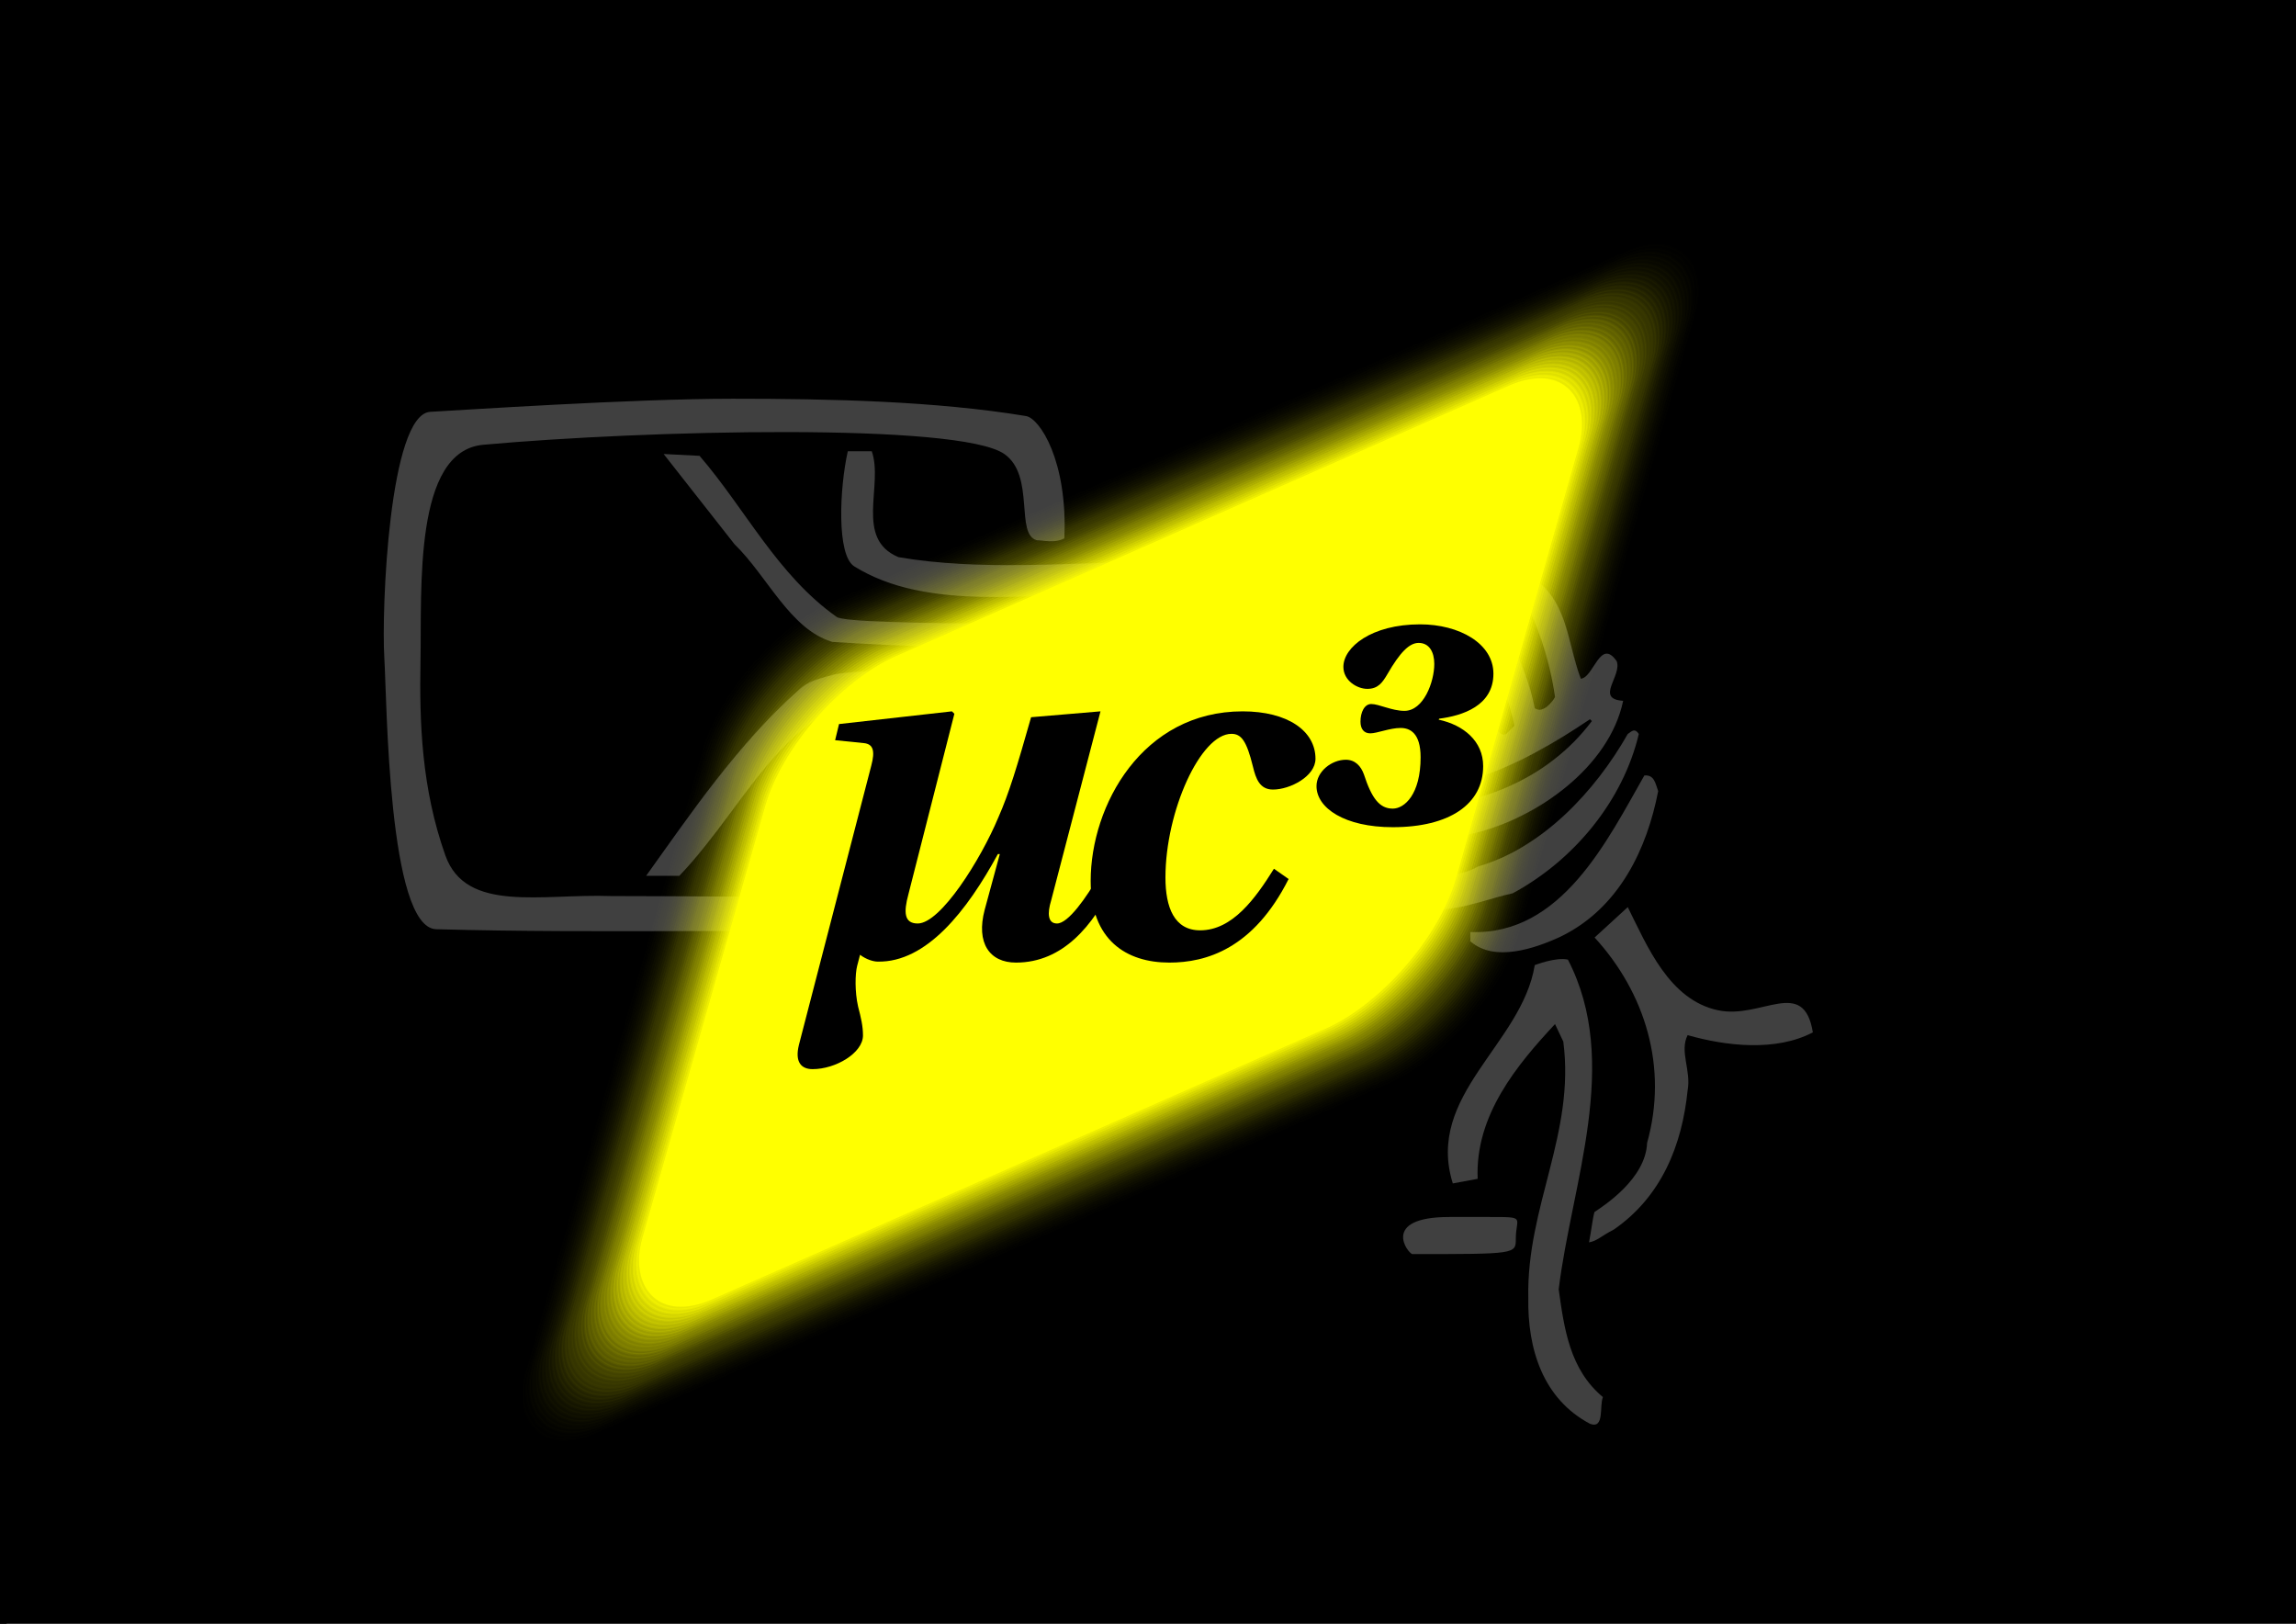 <?xml version="1.0" encoding="UTF-8" standalone="no"?>
<svg
   xmlns:dc="http://purl.org/dc/elements/1.1/"
   xmlns:cc="http://creativecommons.org/ns#"
   xmlns:rdf="http://www.w3.org/1999/02/22-rdf-syntax-ns#"
   xmlns:svg="http://www.w3.org/2000/svg"
   xmlns="http://www.w3.org/2000/svg"
   xmlns:sodipodi="http://sodipodi.sourceforge.net/DTD/sodipodi-0.dtd"
   xmlns:inkscape="http://www.inkscape.org/namespaces/inkscape"
   width="1052.362"
   height="744.094"
   id="svg2217"
   sodipodi:version="0.32"
   inkscape:version="0.91 r13725"
   sodipodi:docname="logo-muc3.svg"
   version="1.1">
  <rect width="100%" height="100%" fill="#808080" stroke="none"/>
  <defs
     id="defs2234">
    <linearGradient
       id="linearGradient6518">
      <stop
         style="stop-color:yellow;stop-opacity:1;"
         offset="0"
         id="stop6520" />
      <stop
         id="stop6528"
         offset="0.99"
         style="stop-color:yellow;stop-opacity:1;" />
      <stop
         style="stop-color:yellow;stop-opacity:0;"
         offset="1"
         id="stop6522" />
    </linearGradient>
    <linearGradient
       id="linearGradient6506">
      <stop
         style="stop-color:yellow;stop-opacity:1;"
         offset="0"
         id="stop6508" />
      <stop
         id="stop6514"
         offset="1"
         style="stop-color:yellow;stop-opacity:1;" />
      <stop
         style="stop-color:yellow;stop-opacity:0;"
         offset="1"
         id="stop6510" />
    </linearGradient>
  </defs>
  <sodipodi:namedview
     inkscape:window-height="858"
     inkscape:window-width="1426"
     inkscape:pageshadow="2"
     inkscape:pageopacity="1"
     guidetolerance="10.0"
     gridtolerance="10.0"
     objecttolerance="10.0"
     borderopacity="1.0"
     bordercolor="#666666"
     pagecolor="#000000"
     id="base"
     showborder="false"
     inkscape:showpageshadow="true"
     inkscape:zoom="1.1709803"
     inkscape:cx="332.10344"
     inkscape:cy="236.54262"
     inkscape:window-x="21"
     inkscape:window-y="0"
     inkscape:current-layer="text1888"
     showguides="false"
     showgrid="false"
     inkscape:window-maximized="0" />
  <g
     inkscape:groupmode="layer"
     id="layer0"
     style="display:inline">
    <rect
       style="opacity:1;fill:#000000;fill-opacity:1;fill-rule:evenodd;stroke:#000000;stroke-width:6;stroke-miterlimit:4;stroke-dasharray:none;stroke-opacity:1"
       id="rect2543"
       width="100pc"
       height="100pc"
       x="0"
       y="0" />
  </g>
  <g
     inkscape:groupmode="layer"
     id="layer1"
     inkscape:label="chaosknoten"
     style="display:inline"
     transform="translate(175.875,182.709)">
    <g
       id="g2219"
       style="fill:white;opacity:0.25">
      <path
         style="stroke:none;"
         d="M 294.407,7.958 C 300.62,8.985 313.524,28.38 311.961,64 C 307.661,66.287 302.672,64.945 299.414,64.894 C 289.23,62.212 298.736,35.339 284.461,25.348 C 263.79,10.881 119.447,14.407 45.581,21.121 C 13.592,24.029 17.478,87.064 16.857,120.43 C 16.34,148.198 17.302,178.549 28.276,209.36 C 37.723,235.884 72.575,226.769 104.247,227.931 C 161.225,227.931 265.228,229.814 277.777,224.806 C 286.869,221.177 290.573,207.834 292.486,199.231 C 295.837,184.162 292.318,173.624 304.308,173.907 C 310.621,174.056 311.863,179.764 310.9,190.679 C 309.899,202.025 306.507,217.12 301.772,234.684 C 298.351,247.372 274.76,244.813 259.144,244.813 C 180.218,242.704 100.45,245.236 24.055,243.125 C 1.915,242.514 1.469,137.911 0.286,118.923 C -1.105,96.607 2.514,7.02 21.361,6.02 C 35.367,5.277 113.628,0.031 159.959,0.019 C 205.016,0.007 252.988,1.111 294.407,7.958"
         id="path2221" />
      <path
         style="stroke:none;"
         d="M 223.69,24.076 C 229.177,39.692 215.671,64.172 235.93,72.613 C 309.368,85.275 395.047,57.841 457.512,96.248 C 474.394,112.708 487.056,131.701 495.075,151.96 L 495.075,142.675 C 485.79,116.929 466.797,94.982 448.648,72.613 C 453.713,65.86 459.622,73.879 464.686,75.989 C 483.257,99.202 502.249,122.838 509.425,150.694 C 510.69,152.382 513.223,155.759 515.333,152.804 L 518.288,149.85 C 511.957,119.884 492.964,95.404 476.926,69.658 C 484.101,65.015 491.276,73.035 497.185,77.677 C 509.425,97.936 522.931,118.195 527.573,141.83 C 530.949,144.362 535.17,139.72 536.858,136.765 C 534.326,118.194 527.994,101.734 520.397,86.118 C 521.663,84.008 521.663,81.053 524.618,81.053 C 542.767,90.76 542.345,111.864 548.675,128.324 C 554.584,127.902 557.538,109.331 565.135,120.305 C 567.667,127.058 555.006,137.61 568.09,138.454 C 561.759,168.842 528.416,192.478 499.294,199.231 C 484.1,202.607 463.841,207.249 452.445,195.433 C 454.555,189.946 462.152,189.102 467.639,188.258 C 501.404,186.992 533.481,174.752 553.74,147.74 L 552.896,146.896 C 520.819,168.421 481.146,189.102 441.472,173.064 C 438.096,172.22 436.407,167.577 438.518,165.045 C 439.362,162.513 436.83,161.247 435.563,160.824 C 368.455,163.778 297.967,154.5 232.97,165.051 C 225.84,166.209 225.036,172.797 223.686,178.133 C 220.272,191.644 228.896,210.78 220.862,217.979 C 220.862,217.979 214.926,219.72 210.606,217.802 C 209.595,212.193 206.379,180.658 213.554,163.776 C 222.631,142.419 303.508,149.623 326.888,149.15 C 369.61,148.287 419.526,146.896 459.622,149.851 C 448.226,138.455 430.5,138.033 413.195,138.455 C 358.327,137.611 272.591,137.896 237.819,135.989 C 186.388,133.167 167.977,184.882 135.478,218.647 L 120.284,218.647 C 140.543,190.37 162.381,158.125 190.346,133.391 C 194.855,129.403 197.991,128.776 205.54,126.639 C 226.565,120.686 430.499,127.483 430.499,127.483 C 439.784,129.593 449.914,130.859 458.777,134.657 C 453.712,121.573 437.252,118.197 424.168,116.51 C 351.151,114.4 277.291,116.088 205.54,111.445 C 186.125,105.536 175.996,81.479 160.801,66.706 L 128.302,25.344 L 144.762,26.188 C 165.865,50.667 180.337,80.694 207.649,100.048 C 213.669,104.314 342.251,103.075 410.233,103.002 C 421.193,102.99 444.003,110.177 458.775,118.197 C 461.307,114.821 457.087,111.866 454.554,109.334 C 423.743,79.79 360.192,88.991 337.226,89.07 C 296.941,89.21 248.993,97.592 215.667,76.835 C 207.526,71.764 208.915,40.96 212.714,24.077 L 223.687,24.077"
         id="path2223" />
      <path
         style="stroke:none;"
         d="M 575.267,153.649 C 568.092,184.038 545.723,211.471 517.444,226.666 C 499.717,230.465 476.926,242.282 462.576,224.556 C 472.284,215.693 490.01,221.602 501.406,214.426 C 530.95,205.985 555.264,179.952 570.202,153.649 C 572.112,152.328 573.397,150.826 575.267,153.649"
         id="path2225" />
      <path
         style="stroke:none;"
         d="M 584.142,179.84 C 579.077,206.008 566.415,233.442 539.403,246.526 C 527.585,252.013 509.015,258.344 498.041,248.636 L 498.041,244.415 C 539.825,246.103 560.928,202.209 577.811,172.665 C 582.454,172.243 582.876,176.463 584.142,179.84"
         id="path2227" />
      <path
         style="stroke:none;"
         d="M 611.567,280.265 C 631.446,284.489 650.816,264.65 655.037,290.396 C 638.154,299.259 615.363,296.727 597.637,291.662 C 593.838,299.259 599.325,307.7 597.637,316.986 C 595.105,341.888 585.819,365.523 563.872,380.717 C 557.515,384.017 556.195,385.964 552.441,386.626 C 553.579,380.924 553.968,376.273 554.941,372.727 C 559.287,369.807 578.444,357.507 579.066,341.043 C 588.773,306.434 578.222,272.247 555.008,246.923 L 570.202,232.995 C 579.065,250.721 589.098,275.49 611.566,280.264"
         id="path2229" />
      <path
         style="stroke:none;"
         d="M 542.769,257.054 C 567.248,304.325 544.457,359.615 538.548,408.152 C 541.08,426.301 543.613,444.871 558.807,457.533 C 557.119,461.754 559.651,472.305 552.898,469.773 C 531.373,458.377 524.198,435.586 524.62,411.951 C 523.776,370.167 546.145,336.824 540.658,294.618 L 536.86,286.6 C 519.555,305.17 500.141,328.384 501.407,357.505 L 490.011,359.615 C 477.349,319.097 521.666,295.872 527.575,259.575 C 527.575,259.575 537.282,255.789 542.769,257.054"
         id="path2231" />
      <path
         style="stroke:none;"
         d="M 488.479,375 C 456.386,375 469.686,392 471.508,392 C 518.889,392 518.889,392 518.889,385 C 518.889,375 523.889,375 506.863,375 C 498.486,375 498.694,375 488.479,375 L 488.479,375 L 488.479,375 z "
         id="path1928" />
    </g>
  </g>
  <g
     inkscape:groupmode="layer"
     id="layer2"
     inkscape:label="rhombus"
     style="fill:yellow;stroke:yellow;opacity:1;display:inline"
     transform="translate(175.875,182.709)">
    <g
       id="g2993"
       transform="matrix(0.999,4.906767e-2,-4.906767e-2,0.999,-980.82,11.833)">
      <rect
         style="opacity:1;stroke-width:0.943;stroke-miterlimit:4;stroke-dasharray:none;stroke-opacity:1;display:inline"
         transform="matrix(0.894,-0.448,-0.226,0.974,0,0)"
         y="763.964"
         x="1506.579"
         height="305.516"
         width="406.722"
         id="rect3000"
         rx="50"
         ry="50" />
      <rect
         style="opacity:0.387;stroke-width:0.943;stroke-miterlimit:4;stroke-dasharray:none;stroke-opacity:1;display:inline"
         transform="matrix(0.894,-0.448,-0.226,0.974,0,0)"
         y="762.714"
         x="1505.329"
         height="308.016"
         width="409.222"
         id="rect3001"
         rx="50"
         ry="50" />
      <rect
         style="opacity:0.274;stroke-width:0.943;stroke-miterlimit:4;stroke-dasharray:none;stroke-opacity:1;display:inline"
         transform="matrix(0.894,-0.448,-0.226,0.974,0,0)"
         y="761.464"
         x="1504.079"
         height="310.516"
         width="411.722"
         id="rect3002"
         rx="50"
         ry="50" />
      <rect
         style="opacity:0.211;stroke-width:0.943;stroke-miterlimit:4;stroke-dasharray:none;stroke-opacity:1;display:inline"
         transform="matrix(0.894,-0.448,-0.226,0.974,0,0)"
         y="760.214"
         x="1502.829"
         height="313.016"
         width="414.222"
         id="rect3003"
         rx="50"
         ry="50" />
      <rect
         style="opacity:0.171;stroke-width:0.943;stroke-miterlimit:4;stroke-dasharray:none;stroke-opacity:1;display:inline"
         transform="matrix(0.894,-0.448,-0.226,0.974,0,0)"
         y="758.964"
         x="1501.579"
         height="315.516"
         width="416.722"
         id="rect3004"
         rx="50"
         ry="50" />
      <rect
         style="opacity:0.143;stroke-width:0.943;stroke-miterlimit:4;stroke-dasharray:none;stroke-opacity:1;display:inline"
         transform="matrix(0.894,-0.448,-0.226,0.974,0,0)"
         y="757.714"
         x="1500.329"
         height="318.016"
         width="419.222"
         id="rect3005"
         rx="50"
         ry="50" />
      <rect
         style="opacity:0.122;stroke-width:0.943;stroke-miterlimit:4;stroke-dasharray:none;stroke-opacity:1;display:inline"
         transform="matrix(0.894,-0.448,-0.226,0.974,0,0)"
         y="756.464"
         x="1499.079"
         height="320.516"
         width="421.722"
         id="rect3006"
         rx="50"
         ry="50" />
      <rect
         style="opacity:0.107;stroke-width:0.943;stroke-miterlimit:4;stroke-dasharray:none;stroke-opacity:1;display:inline"
         transform="matrix(0.894,-0.448,-0.226,0.974,0,0)"
         y="755.214"
         x="1497.829"
         height="323.016"
         width="424.222"
         id="rect3007"
         rx="50"
         ry="50" />
      <rect
         style="opacity:0.094;stroke-width:0.943;stroke-miterlimit:4;stroke-dasharray:none;stroke-opacity:1;display:inline"
         transform="matrix(0.894,-0.448,-0.226,0.974,0,0)"
         y="753.964"
         x="1496.579"
         height="325.516"
         width="426.722"
         id="rect3008"
         rx="50"
         ry="50" />
      <rect
         style="opacity:0.084;stroke-width:0.943;stroke-miterlimit:4;stroke-dasharray:none;stroke-opacity:1;display:inline"
         transform="matrix(0.894,-0.448,-0.226,0.974,0,0)"
         y="752.714"
         x="1495.329"
         height="328.016"
         width="429.222"
         id="rect3009"
         rx="50"
         ry="50" />
      <rect
         style="opacity:0.075;stroke-width:0.943;stroke-miterlimit:4;stroke-dasharray:none;stroke-opacity:1;display:inline"
         transform="matrix(0.894,-0.448,-0.226,0.974,0,0)"
         y="751.464"
         x="1494.079"
         height="330.516"
         width="431.722"
         id="rect3010"
         rx="50"
         ry="50" />
      <rect
         style="opacity:0.068;stroke-width:0.943;stroke-miterlimit:4;stroke-dasharray:none;stroke-opacity:1;display:inline"
         transform="matrix(0.894,-0.448,-0.226,0.974,0,0)"
         y="750.214"
         x="1492.829"
         height="333.016"
         width="434.222"
         id="rect3011"
         rx="50"
         ry="50" />
      <rect
         style="opacity:0.062;stroke-width:0.943;stroke-miterlimit:4;stroke-dasharray:none;stroke-opacity:1;display:inline"
         transform="matrix(0.894,-0.448,-0.226,0.974,0,0)"
         y="748.964"
         x="1491.579"
         height="335.516"
         width="436.722"
         id="rect3012"
         rx="50"
         ry="50" />
      <rect
         style="opacity:0.057;stroke-width:0.943;stroke-miterlimit:4;stroke-dasharray:none;stroke-opacity:1;display:inline"
         transform="matrix(0.894,-0.448,-0.226,0.974,0,0)"
         y="747.714"
         x="1490.329"
         height="338.016"
         width="439.222"
         id="rect3013"
         rx="50"
         ry="50" />
      <rect
         style="opacity:0.052;stroke-width:0.943;stroke-miterlimit:4;stroke-dasharray:none;stroke-opacity:1;display:inline"
         transform="matrix(0.894,-0.448,-0.226,0.974,0,0)"
         y="746.464"
         x="1489.079"
         height="340.516"
         width="441.722"
         id="rect3014"
         rx="50"
         ry="50" />
      <rect
         style="opacity:0.048;stroke-width:0.943;stroke-miterlimit:4;stroke-dasharray:none;stroke-opacity:1;display:inline"
         transform="matrix(0.894,-0.448,-0.226,0.974,0,0)"
         y="745.214"
         x="1487.829"
         height="343.016"
         width="444.222"
         id="rect3015"
         rx="50"
         ry="50" />
      <rect
         style="opacity:0.044;stroke-width:0.943;stroke-miterlimit:4;stroke-dasharray:none;stroke-opacity:1;display:inline"
         transform="matrix(0.894,-0.448,-0.226,0.974,0,0)"
         y="743.964"
         x="1486.579"
         height="345.516"
         width="446.722"
         id="rect3016"
         rx="50"
         ry="50" />
      <rect
         style="opacity:0.041;stroke-width:0.943;stroke-miterlimit:4;stroke-dasharray:none;stroke-opacity:1;display:inline"
         transform="matrix(0.894,-0.448,-0.226,0.974,0,0)"
         y="742.714"
         x="1485.329"
         height="348.016"
         width="449.222"
         id="rect3017"
         rx="50"
         ry="50" />
      <rect
         style="opacity:0.038;stroke-width:0.943;stroke-miterlimit:4;stroke-dasharray:none;stroke-opacity:1;display:inline"
         transform="matrix(0.894,-0.448,-0.226,0.974,0,0)"
         y="741.464"
         x="1484.079"
         height="350.516"
         width="451.722"
         id="rect3018"
         rx="50"
         ry="50" />
      <rect
         style="opacity:0.035;stroke-width:0.943;stroke-miterlimit:4;stroke-dasharray:none;stroke-opacity:1;display:inline"
         transform="matrix(0.894,-0.448,-0.226,0.974,0,0)"
         y="740.214"
         x="1482.829"
         height="353.016"
         width="454.222"
         id="rect3019"
         rx="50"
         ry="50" />
      <rect
         style="opacity:0.032;stroke-width:0.943;stroke-miterlimit:4;stroke-dasharray:none;stroke-opacity:1;display:inline"
         transform="matrix(0.894,-0.448,-0.226,0.974,0,0)"
         y="738.964"
         x="1481.579"
         height="355.516"
         width="456.722"
         id="rect3020"
         rx="50"
         ry="50" />
      <rect
         style="opacity:0.03;stroke-width:0.943;stroke-miterlimit:4;stroke-dasharray:none;stroke-opacity:1;display:inline"
         transform="matrix(0.894,-0.448,-0.226,0.974,0,0)"
         y="737.714"
         x="1480.329"
         height="358.016"
         width="459.222"
         id="rect3021"
         rx="50"
         ry="50" />
      <rect
         style="opacity:0.028;stroke-width:0.943;stroke-miterlimit:4;stroke-dasharray:none;stroke-opacity:1;display:inline"
         transform="matrix(0.894,-0.448,-0.226,0.974,0,0)"
         y="736.464"
         x="1479.079"
         height="360.516"
         width="461.722"
         id="rect3022"
         rx="50"
         ry="50" />
      <rect
         style="opacity:0.026;stroke-width:0.943;stroke-miterlimit:4;stroke-dasharray:none;stroke-opacity:1;display:inline"
         transform="matrix(0.894,-0.448,-0.226,0.974,0,0)"
         y="735.214"
         x="1477.829"
         height="363.016"
         width="464.222"
         id="rect3023"
         rx="50"
         ry="50" />
      <rect
         style="opacity:0.024;stroke-width:0.943;stroke-miterlimit:4;stroke-dasharray:none;stroke-opacity:1;display:inline"
         transform="matrix(0.894,-0.448,-0.226,0.974,0,0)"
         y="733.964"
         x="1476.579"
         height="365.516"
         width="466.722"
         id="rect3024"
         rx="50"
         ry="50" />
      <rect
         style="opacity:0.022;stroke-width:0.943;stroke-miterlimit:4;stroke-dasharray:none;stroke-opacity:1;display:inline"
         transform="matrix(0.894,-0.448,-0.226,0.974,0,0)"
         y="732.714"
         x="1475.329"
         height="368.016"
         width="469.222"
         id="rect3025"
         rx="50"
         ry="50" />
      <rect
         style="opacity:0.02;stroke-width:0.943;stroke-miterlimit:4;stroke-dasharray:none;stroke-opacity:1;display:inline"
         transform="matrix(0.894,-0.448,-0.226,0.974,0,0)"
         y="731.464"
         x="1474.079"
         height="370.516"
         width="471.722"
         id="rect3026"
         rx="50"
         ry="50" />
      <rect
         style="opacity:0.018;stroke-width:0.943;stroke-miterlimit:4;stroke-dasharray:none;stroke-opacity:1;display:inline"
         transform="matrix(0.894,-0.448,-0.226,0.974,0,0)"
         y="730.214"
         x="1472.829"
         height="373.016"
         width="474.222"
         id="rect3027"
         rx="50"
         ry="50" />
      <rect
         style="opacity:0.017;stroke-width:0.943;stroke-miterlimit:4;stroke-dasharray:none;stroke-opacity:1;display:inline"
         transform="matrix(0.894,-0.448,-0.226,0.974,0,0)"
         y="728.964"
         x="1471.579"
         height="375.516"
         width="476.722"
         id="rect3028"
         rx="50"
         ry="50" />
      <rect
         style="opacity:0.015;stroke-width:0.943;stroke-miterlimit:4;stroke-dasharray:none;stroke-opacity:1;display:inline"
         transform="matrix(0.894,-0.448,-0.226,0.974,0,0)"
         y="727.714"
         x="1470.329"
         height="378.016"
         width="479.222"
         id="rect3029"
         rx="50"
         ry="50" />
      <rect
         style="opacity:0.014;stroke-width:0.943;stroke-miterlimit:4;stroke-dasharray:none;stroke-opacity:1;display:inline"
         transform="matrix(0.894,-0.448,-0.226,0.974,0,0)"
         y="726.464"
         x="1469.079"
         height="380.516"
         width="481.722"
         id="rect3030"
         rx="50"
         ry="50" />
      <rect
         style="opacity:0.012;stroke-width:0.943;stroke-miterlimit:4;stroke-dasharray:none;stroke-opacity:1;display:inline"
         transform="matrix(0.894,-0.448,-0.226,0.974,0,0)"
         y="725.214"
         x="1467.829"
         height="383.016"
         width="484.222"
         id="rect3031"
         rx="50"
         ry="50" />
      <rect
         style="opacity:0.011;stroke-width:0.943;stroke-miterlimit:4;stroke-dasharray:none;stroke-opacity:1;display:inline"
         transform="matrix(0.894,-0.448,-0.226,0.974,0,0)"
         y="723.964"
         x="1466.579"
         height="385.516"
         width="486.722"
         id="rect3032"
         rx="50"
         ry="50" />
      <rect
         style="opacity:0.009;stroke-width:0.943;stroke-miterlimit:4;stroke-dasharray:none;stroke-opacity:1;display:inline"
         transform="matrix(0.894,-0.448,-0.226,0.974,0,0)"
         y="722.714"
         x="1465.329"
         height="388.016"
         width="489.222"
         id="rect3033"
         rx="50"
         ry="50" />
      <rect
         style="opacity:0.008;stroke-width:0.943;stroke-miterlimit:4;stroke-dasharray:none;stroke-opacity:1;display:inline"
         transform="matrix(0.894,-0.448,-0.226,0.974,0,0)"
         y="721.464"
         x="1464.079"
         height="390.516"
         width="491.722"
         id="rect3034"
         rx="50"
         ry="50" />
      <rect
         style="opacity:0.006;stroke-width:0.943;stroke-miterlimit:4;stroke-dasharray:none;stroke-opacity:1;display:inline"
         transform="matrix(0.894,-0.448,-0.226,0.974,0,0)"
         y="720.214"
         x="1462.829"
         height="393.016"
         width="494.222"
         id="rect3035"
         rx="50"
         ry="50" />
      <rect
         style="opacity:0.005;stroke-width:0.943;stroke-miterlimit:4;stroke-dasharray:none;stroke-opacity:1;display:inline"
         transform="matrix(0.894,-0.448,-0.226,0.974,0,0)"
         y="718.964"
         x="1461.579"
         height="395.516"
         width="496.722"
         id="rect3036"
         rx="50"
         ry="50" />
      <rect
         style="opacity:0.003;stroke-width:0.943;stroke-miterlimit:4;stroke-dasharray:none;stroke-opacity:1;display:inline"
         transform="matrix(0.894,-0.448,-0.226,0.974,0,0)"
         y="717.714"
         x="1460.329"
         height="398.016"
         width="499.222"
         id="rect3037"
         rx="50"
         ry="50" />
      <rect
         style="opacity:0.001;stroke-width:0.943;stroke-miterlimit:4;stroke-dasharray:none;stroke-opacity:1;display:inline"
         transform="matrix(0.894,-0.448,-0.226,0.974,0,0)"
         y="716.464"
         x="1459.079"
         height="400.516"
         width="501.722"
         id="rect3038"
         rx="50"
         ry="50" />
      <rect
         style="opacity:0;stroke-width:0.943;stroke-miterlimit:4;stroke-dasharray:none;stroke-opacity:1;display:inline"
         transform="matrix(0.894,-0.448,-0.226,0.974,0,0)"
         y="715.214"
         x="1457.829"
         height="403.016"
         width="504.222"
         id="rect3039"
         rx="50"
         ry="50" />
    </g>
  </g>
  <g
     inkscape:groupmode="layer"
     id="layer3"
     inkscape:label="µc³"
     style="display:inline;fill:black;"
     transform="translate(175.875,182.709)">
    <g
       transform="translate(12.485,8.728)"
       id="g1896">
      <g
         style="font-style:italic;font-variant:normal;font-weight:bold;font-stretch:normal;font-size:224px;line-height:125%;font-family:Utopia;text-align:start;writing-mode:lr-tb;text-anchor:start;opacity:1;fill-opacity:1;stroke:none;stroke-width:1px;stroke-linecap:butt;stroke-linejoin:miter;stroke-opacity:1"
         id="text1949">
        <path
           d="m 395.546,206.68 c -8.512,13.664 -19.04,28.224 -33.824,28.224 -11.872,0 -15.904,-10.528 -15.904,-24.192 0,-30.464 16.128,-65.856 30.24,-65.856 4.48,0 6.944,3.136 9.856,15.008 1.344,5.6 3.136,10.528 9.184,10.528 7.84,0 19.488,-6.048 19.488,-14.112 0,-12.768 -12.768,-21.728 -33.376,-21.728 -45.92,0 -69.664,43.008 -69.664,77.728 0,27.104 16.352,37.408 36.064,37.408 16.8,0 38.528,-6.272 54.656,-38.304 l -6.72,-4.704 z"
           style=""
           id="path4206" />
      </g>
      <g
         style="font-style:italic;font-variant:normal;font-weight:bold;font-stretch:normal;font-size:224px;line-height:125%;font-family:Utopia;text-align:start;writing-mode:lr-tb;text-anchor:start;fill-opacity:1;stroke:none;stroke-width:1px;stroke-linecap:butt;stroke-linejoin:miter;stroke-opacity:1"
         id="text1888">
        <path
           d="m 269.904,199.96 -6.944,25.536 c -4.032,15.232 2.24,24.192 14.336,24.192 21.728,0 35.392,-17.248 44.576,-35.84 l -6.496,-4.032 c -5.824,10.08 -14.112,21.952 -19.264,21.952 -4.256,0 -4.48,-4.704 -2.688,-10.528 l 22.624,-86.688 -31.808,2.688 c -6.496,22.848 -10.08,34.72 -15.008,45.92 -8.064,19.264 -26.432,48.608 -36.96,48.608 -6.272,0 -6.496,-5.152 -4.256,-13.44 l 21.056,-82.656 -1.12,-1.12 -51.744,5.824 -1.792,7.392 13.216,1.344 c 4.256,0.448 5.152,3.584 3.36,10.304 L 177.84,287.32 c -2.016,8.064 1.12,11.2 6.272,11.2 10.528,0 23.072,-7.392 23.072,-15.456 0,-4.256 -0.896,-8.064 -2.24,-13.216 -1.568,-6.944 -1.344,-15.008 -0.448,-18.592 l 1.344,-5.152 c 2.912,2.24 6.272,3.136 8.064,3.136 22.4,0.448 40.992,-23.296 55.104,-49.28 l 0.896,0 z"
           style=""
           id="path4209" />
      </g>
      <g
         style="font-style:italic;font-variant:normal;font-weight:bold;font-stretch:normal;font-size:224px;line-height:125%;font-family:Utopia;text-align:start;writing-mode:lr-tb;text-anchor:start;fill-opacity:1;stroke:none;stroke-width:1px;stroke-linecap:butt;stroke-linejoin:miter;stroke-opacity:1"
         id="text1892">
        <path
           d="m 453.584,142.168 c 4.256,0 9.184,2.24 9.184,13.44 0,17.024 -7.392,23.52 -12.768,23.52 -6.048,0 -9.632,-4.704 -13.216,-15.68 -1.344,-3.808 -4.032,-6.72 -8.288,-6.72 -6.496,0 -13.44,5.376 -13.44,12.096 0,10.08 12.992,18.816 34.944,18.816 25.984,0 41.44,-10.528 41.44,-28 0,-11.424 -8.96,-18.816 -20.384,-21.28 l 0.224,-0.448 c 10.528,-1.344 24.864,-5.824 24.864,-20.608 0,-13.888 -15.68,-22.624 -33.6,-22.624 -22.4,0 -35.168,10.528 -35.168,19.488 0,6.272 6.272,10.08 10.976,10.08 4.928,0 6.944,-2.912 9.184,-6.72 5.824,-10.08 10.08,-14.336 14.336,-14.336 4.928,0 7.168,4.256 7.168,9.632 0,8.288 -4.928,21.504 -13.664,21.504 -5.824,0 -11.648,-3.136 -15.232,-3.136 -3.136,0 -4.928,3.808 -4.928,8.064 0,3.36 1.568,5.376 4.48,5.376 3.136,0 8.96,-2.464 13.888,-2.464 z"
           style=""
           id="path4212" />
      </g>
    </g>
  </g>
</svg>

